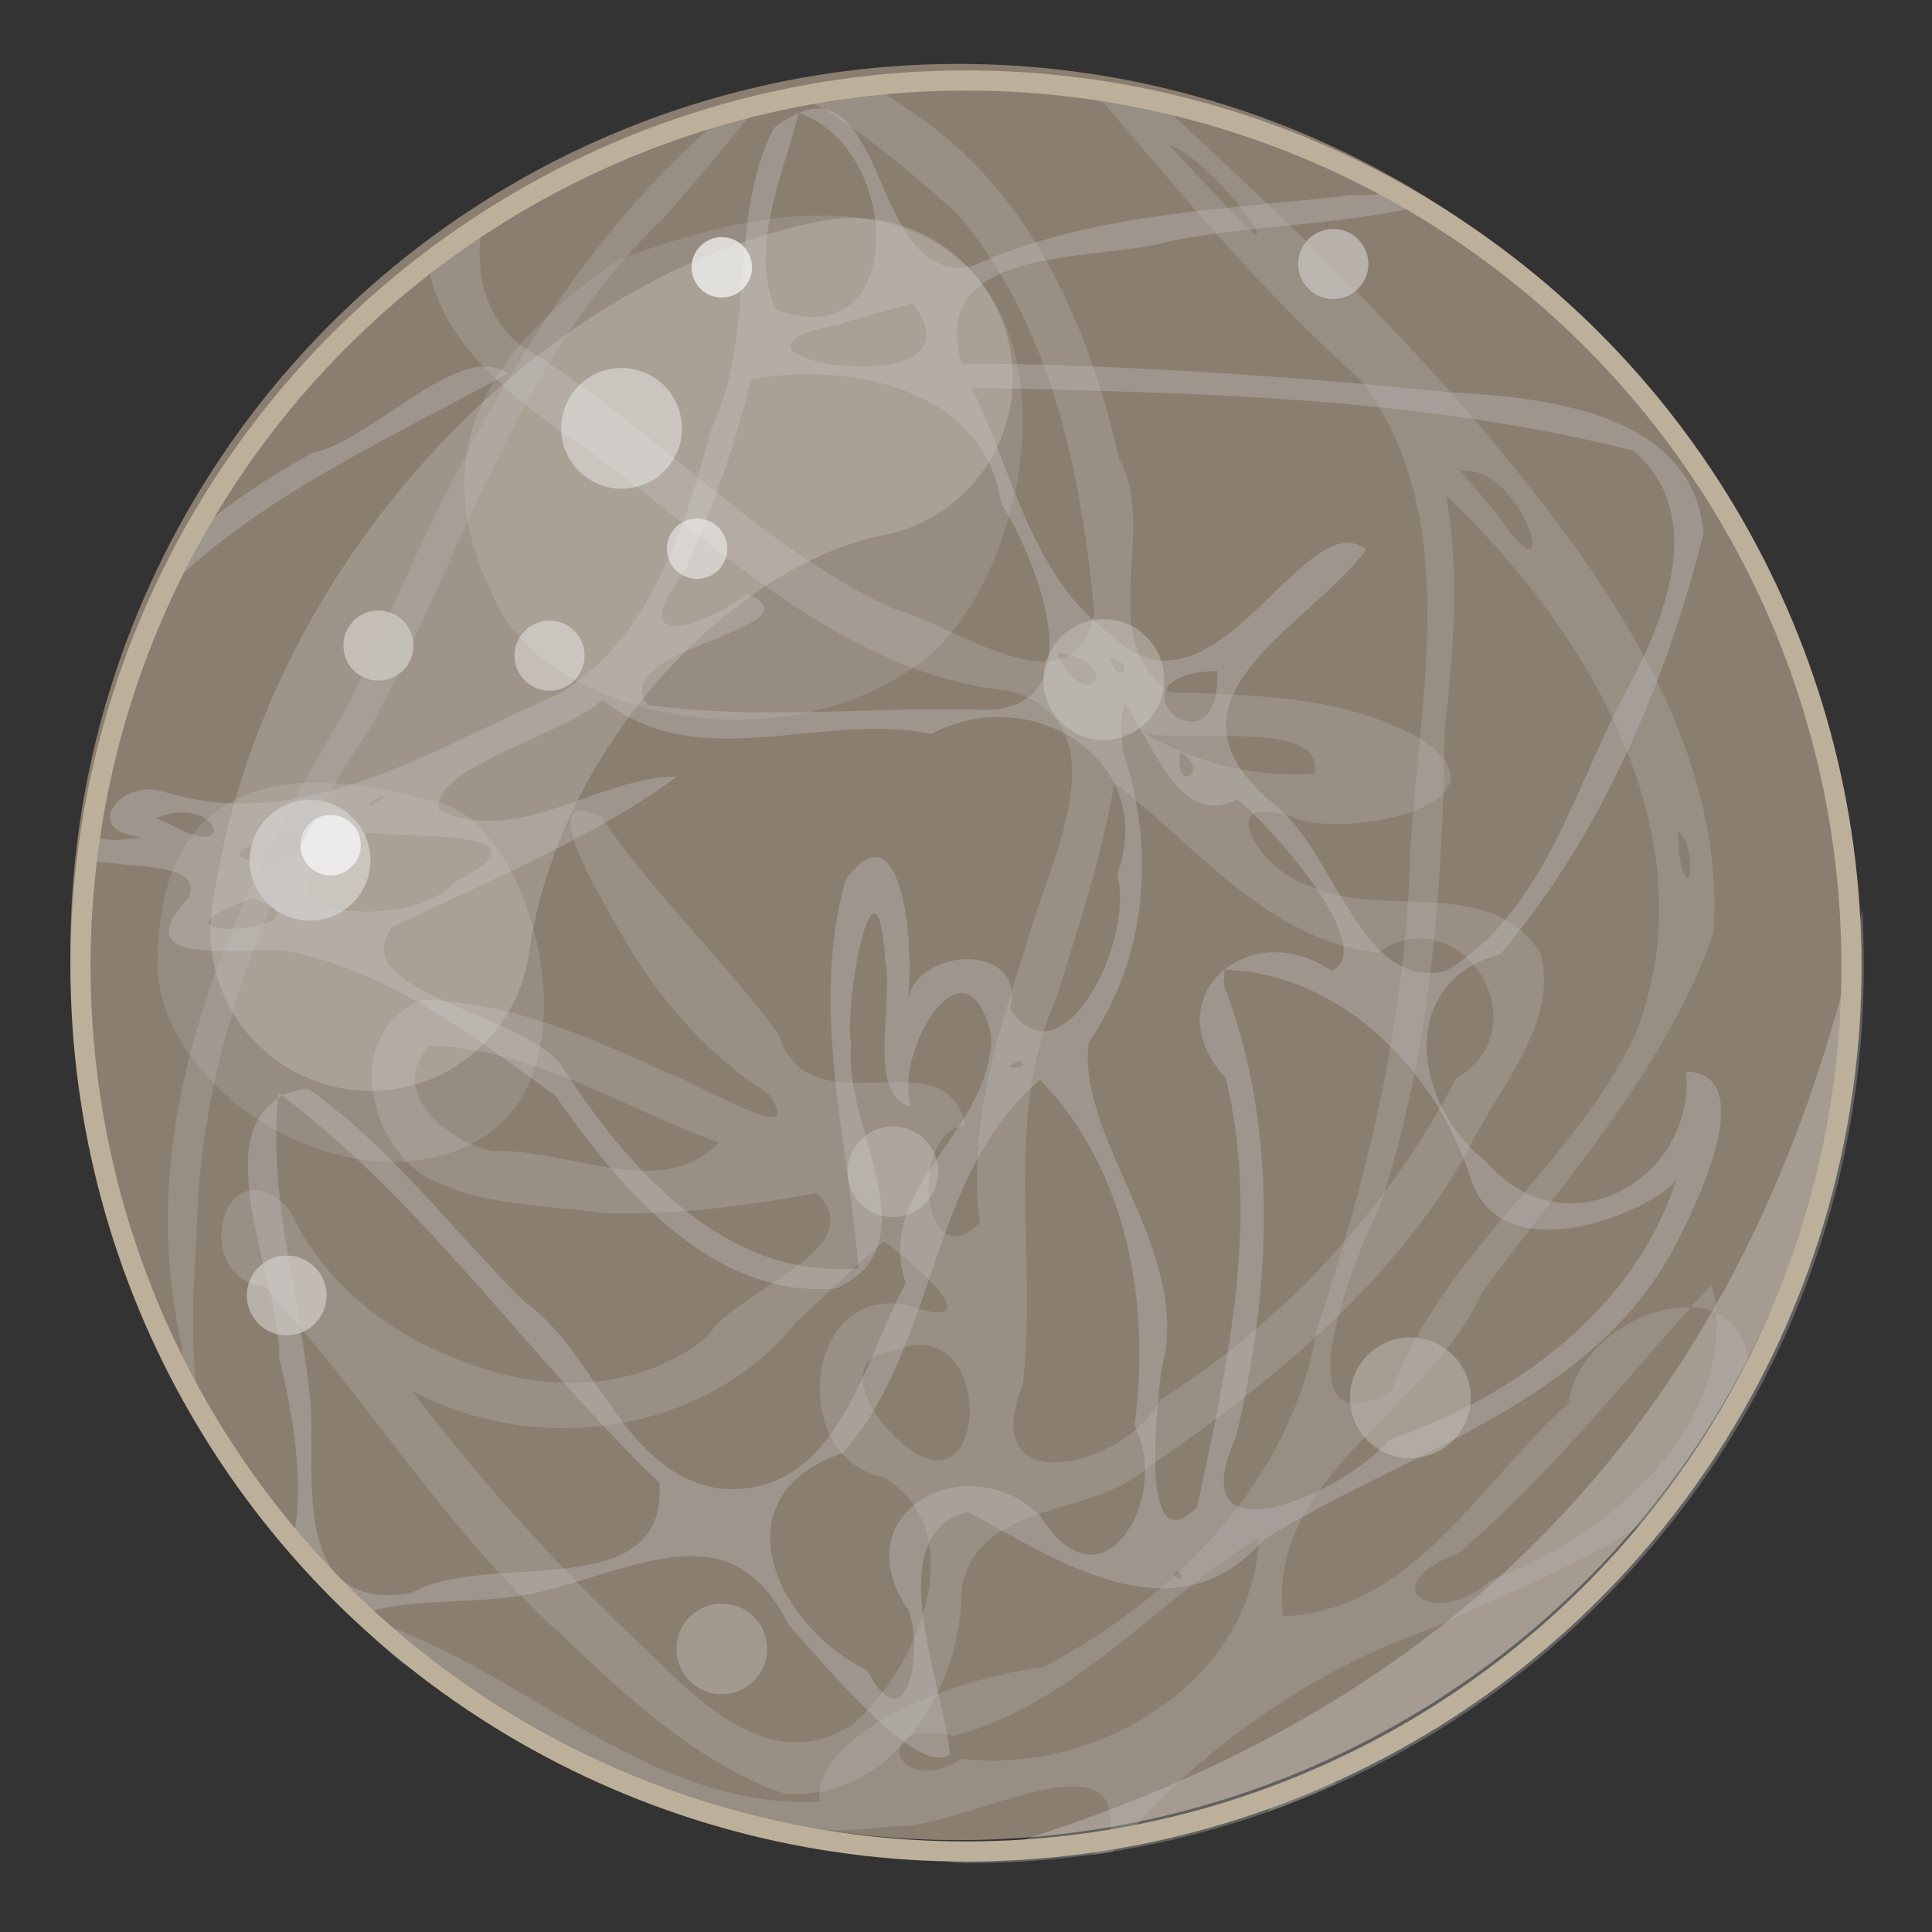 <?xml version="1.0" encoding="UTF-8" standalone="no"?>
<svg
   xmlns:dc="http://purl.org/dc/elements/1.1/"
   xmlns:cc="http://creativecommons.org/ns#"
   xmlns:rdf="http://www.w3.org/1999/02/22-rdf-syntax-ns#"
   xmlns:svg="http://www.w3.org/2000/svg"
   xmlns="http://www.w3.org/2000/svg"
   xmlns:sodipodi="http://sodipodi.sourceforge.net/DTD/sodipodi-0.dtd"
   xmlns:inkscape="http://www.inkscape.org/namespaces/inkscape"
   version="1.0"
   width="100%"
   height="100%"
   viewBox="0 0 48 48"
   id="_earth01"
   style="display:inline"
   inkscape:version="0.91 r13725"
   sodipodi:docname="planet04.svg">
  <rect x="0" y="0" width="48" height="48" fill="#333333" stroke="none"/>
  <sodipodi:namedview
     pagecolor="#ffffff"
     bordercolor="#666666"
     borderopacity="1"
     objecttolerance="10"
     gridtolerance="10"
     guidetolerance="10"
     inkscape:pageopacity="0"
     inkscape:pageshadow="2"
     inkscape:window-width="742"
     inkscape:window-height="474"
     id="namedview45"
     showgrid="false"
     inkscape:zoom="3.695329"
     inkscape:cx="29.084746"
     inkscape:cy="23.389831"
     inkscape:window-x="1384"
     inkscape:window-y="269"
     inkscape:window-maximized="0"
     inkscape:current-layer="_earth01" />
  <defs
     id="defs2818" />
  <g
     style="display:inline"
     id="g4527"
     transform="matrix(1.246,0,0,1.246,-7.157,-4.603)">
    <path
       d="m 42.563,22.81 a 17.708,17.708 0 0 1 -35.415,0 17.708,17.708 0 1 1 35.415,0 z"
       id="p3252"
       style="display:inline;overflow:visible;visibility:visible;opacity:1;fill:#8a7e71;fill-opacity:1;fill-rule:evenodd;stroke:none;marker:none;enable-background:accumulate"
       inkscape:connector-curvature="0" />
    <path
       d="m 13.13,22.253 c 0.803,-5.61 5.41,-10.217 9.615,-11.02"
       id="p3259"
       style="display:inline;fill:none;fill-rule:evenodd;stroke:#ffffff;stroke-width:6.386;stroke-linecap:round;stroke-linejoin:miter;stroke-miterlimit:4;stroke-dasharray:none;stroke-opacity:0.17"
       inkscape:connector-curvature="0" />
    <path
       d="m 42.879,21.833 c -0.858,3.895 -2.345,7.59 -4.826,10.719 -2.828,3.567 -6.942,6.532 -13.419,8.265 0.137,0.009 0.283,0.027 0.42,0.027 9.862,0 17.853,-7.982 17.853,-17.844 0,-0.392 -0.009,-0.785 -0.027,-1.168 z"
       id="p3261"
       style="display:inline;fill:#fefefe;fill-opacity:0.23;fill-rule:evenodd;stroke:none"
       inkscape:connector-curvature="0" />
    <path
       d="m 14.27,19.643 c -4.114,-1.14 -5.382,0.702 -5.382,3.257 0,2.545 3.822,4.963 6.377,3.54 2.545,-1.414 0.985,-6.66 -0.994,-6.796 z"
       id="p3290"
       style="display:inline;fill:#fefefe;fill-opacity:0.11;fill-rule:evenodd;stroke:none"
       inkscape:connector-curvature="0" />
    <path
       d="m 13.13,20.848 a 1.204,1.204 0 0 1 -2.408,0 1.204,1.204 0 1 1 2.408,0 z"
       id="p3270"
       style="display:inline;overflow:visible;visibility:visible;opacity:1;fill:#fefefe;fill-opacity:0.4;fill-rule:evenodd;stroke:none;marker:none;enable-background:accumulate"
       inkscape:connector-curvature="0" />
    <path
       d="m 17.4,16.768 a 0.698,0.698 0 0 1 -1.397,0 0.698,0.698 0 1 1 1.397,0 z"
       id="p3272"
       style="display:inline;overflow:visible;visibility:visible;opacity:1;fill:#fefefe;fill-opacity:0.4;fill-rule:evenodd;stroke:none;marker:none;enable-background:accumulate"
       inkscape:connector-curvature="0" />
    <path
       d="m 13.988,16.567 a 0.698,0.698 0 0 1 -1.397,0 0.698,0.698 0 1 1 1.397,0 z"
       id="p3274"
       style="display:inline;overflow:visible;visibility:visible;opacity:1;fill:#fefefe;fill-opacity:0.4;fill-rule:evenodd;stroke:none;marker:none;enable-background:accumulate"
       inkscape:connector-curvature="0" />
    <path
       d="m 18.092,8.87 c -3.822,2.554 -3.403,4.963 -2.408,6.942 0.994,1.989 5.382,3.257 8.366,1.131 2.974,-2.126 4.105,-11.896 -5.957,-8.074 z"
       id="p3288"
       style="display:inline;fill:#fefefe;fill-opacity:0.11;fill-rule:evenodd;stroke:none"
       inkscape:connector-curvature="0" />
    <path
       d="m 19.342,12.236 a 1.204,1.204 0 0 1 -2.408,0 1.204,1.204 0 1 1 2.408,0 z"
       id="p3276"
       style="display:inline;overflow:visible;visibility:visible;opacity:1;fill:#fefefe;fill-opacity:0.4;fill-rule:evenodd;stroke:none;marker:none;enable-background:accumulate"
       inkscape:connector-curvature="0" />
    <path
       d="m 28.957,17.244 a 1.204,1.204 0 0 1 -2.408,0 1.204,1.204 0 1 1 2.408,0 z"
       id="p3278"
       style="display:inline;overflow:visible;visibility:visible;opacity:1;fill:#fefefe;fill-opacity:0.24;fill-rule:evenodd;stroke:none;marker:none;enable-background:accumulate"
       inkscape:connector-curvature="0" />
    <path
       d="m 24.451,27.058 a 0.903,0.903 0 0 1 -1.806,0 0.903,0.903 0 1 1 1.806,0 z"
       id="p3280"
       style="display:inline;overflow:visible;visibility:visible;opacity:1;fill:#fefefe;fill-opacity:0.21;fill-rule:evenodd;stroke:none;marker:none;enable-background:accumulate"
       inkscape:connector-curvature="0" />
    <path
       d="m 12.256,29.525 a 0.795,0.795 0 0 1 -1.59,0 0.795,0.795 0 1 1 1.59,0 z"
       id="p3282"
       style="display:inline;overflow:visible;visibility:visible;opacity:1;fill:#fefefe;fill-opacity:0.4;fill-rule:evenodd;stroke:none;marker:none;enable-background:accumulate"
       inkscape:connector-curvature="0" />
    <path
       d="m 33.027,8.959 a 0.698,0.698 0 0 1 -1.397,0 0.698,0.698 0 1 1 1.397,0 z"
       id="p3284"
       style="display:inline;overflow:visible;visibility:visible;opacity:1;fill:#fefefe;fill-opacity:0.4;fill-rule:evenodd;stroke:none;marker:none;enable-background:accumulate"
       inkscape:connector-curvature="0" />
    <path
       d="m 35.07,31.567 a 1.204,1.204 0 0 1 -2.408,0 1.204,1.204 0 1 1 2.408,0 z"
       id="p3292"
       style="display:inline;overflow:visible;visibility:visible;opacity:1;fill:#fefefe;fill-opacity:0.24;fill-rule:evenodd;stroke:none;marker:none;enable-background:accumulate"
       inkscape:connector-curvature="0" />
    <path
       d="m 21.039,36.573 a 0.903,0.903 0 0 1 -1.806,0 0.903,0.903 0 1 1 1.806,0 z"
       id="p3294"
       style="display:inline;overflow:visible;visibility:visible;opacity:1;fill:#fefefe;fill-opacity:0.21;fill-rule:evenodd;stroke:none;marker:none;enable-background:accumulate"
       inkscape:connector-curvature="0" />
    <path
       d="m 22.946,5.266 c -0.484,0.064 -0.985,0.137 -1.451,0.228 1.222,0.611 2.335,1.569 3.33,2.454 1.87,2.189 2.472,5.136 2.737,7.928 -0.347,2.153 -2.837,0.237 -4.041,-0.055 -2.782,-1.323 -4.835,-3.704 -7.444,-5.273 -0.748,-0.648 -0.912,-1.669 -0.657,-2.573 -0.392,0.255 -0.794,0.52 -1.168,0.803 0.201,1.879 2.025,3.074 3.476,4.078 2.49,1.861 4.899,4.279 8.156,4.616 2.107,0.584 0.985,3.047 0.511,4.443 -0.602,1.989 -1.396,4.041 -1.113,6.158 -1.168,1.186 -1.432,-1.843 -0.283,-1.934 -0.42,-1.861 -3.111,0.173 -3.731,-1.825 -1.122,-1.514 -2.481,-2.782 -3.54,-4.333 -1.423,-0.675 0.055,1.706 0.374,2.281 0.721,1.295 1.724,2.445 2.965,3.248 0.839,1.168 -1.496,-0.274 -1.971,-0.401 -1.56,-0.721 -3.175,-1.441 -4.926,-1.478 -1.542,0.584 -1.149,2.746 0.027,3.503 1.067,0.611 2.363,0.575 3.558,0.748 1.432,0.055 2.874,-0.146 4.279,-0.401 1.131,1.149 -1.651,1.934 -2.189,2.874 -1.46,1.168 -3.439,1.113 -5.081,0.401 -1.387,-0.538 -2.618,-1.569 -3.248,-2.938 -1.295,-1.396 -2.043,1.332 -0.484,1.542 2.053,2.235 3.622,4.89 5.902,6.924 1.305,1.25 2.7,2.545 4.415,3.166 2.162,0.21 3.603,-2.135 3.567,-4.078 0.319,-1.77 2.573,-1.405 3.676,-2.39 2.472,-1.697 4.872,-3.631 6.386,-6.276 0.566,-1.25 1.879,-2.582 1.478,-4.014 -0.994,-1.569 -3.166,-0.648 -4.616,-1.341 -0.921,-0.237 -2.043,-1.971 -0.255,-1.341 1.049,0.401 4.425,-0.283 2.509,-1.569 C 32.57,17.563 30.782,17.554 29.076,17.5 27.525,16.423 28.866,14.298 28.054,12.829 27.443,10.128 26.239,7.41 23.831,5.868 23.539,5.667 23.247,5.458 22.946,5.266 Z m 5.592,13.036 c 0.994,0.246 3.603,-0.301 3.421,0.821 -1.195,0.091 -2.39,-0.228 -3.421,-0.821 z m -0.575,0.994 c 1.633,1.268 3.056,3.138 5.246,3.394 1.679,-1.14 3.312,1.496 1.569,2.509 -1.359,2.609 -3.421,4.835 -5.902,6.413 -0.73,1.378 -3.695,2.034 -2.737,-0.31 0.301,-2.582 -0.411,-5.3 0.684,-7.754 0.429,-1.405 0.903,-2.801 1.14,-4.251 z m -13.657,5.246 c 2.08,0.064 3.859,1.241 5.766,1.934 -1.131,1.204 -3.056,0.091 -4.507,0.173 -0.885,-0.192 -2.116,-1.168 -1.259,-2.107 z m 9.068,3.905 c 0.52,0.374 2.244,1.861 0.511,1.286 -2.116,-0.511 -2.454,3.047 -0.511,3.421 1.788,1.095 0.675,3.822 -0.629,4.926 -1.861,1.213 -3.503,-0.967 -4.762,-2.107 -1.46,-1.414 -2.801,-2.947 -4.041,-4.561 2.463,1.341 5.866,0.903 7.663,-1.341 0.593,-0.538 1.149,-1.113 1.77,-1.624 z m 0.538,2.08 c 1.742,-0.274 1.46,3.622 -0.338,1.797 -0.484,-0.411 -1.113,-1.596 -0.027,-1.679 0.128,-0.064 0.255,-0.1 0.365,-0.119 z"
       id="p3304"
       style="display:inline;fill:#f5f5f5;fill-opacity:0.15;fill-rule:evenodd;stroke:none"
       inkscape:connector-curvature="0" />
    <path
       d="m 21.924,5.868 c -0.082,0.009 -0.173,0.046 -0.255,0.082 2.08,0.693 2.189,4.908 -0.456,3.914 -0.547,-1.232 0.155,-2.691 0.456,-3.914 -0.155,0.064 -0.31,0.155 -0.493,0.292 -0.94,1.852 -0.338,4.096 -1.25,6.012 -0.529,1.961 -1.222,4.215 -3.083,5.3 -2.472,1.058 -5.063,2.81 -7.864,1.916 -0.848,-0.246 -1.624,0.803 -0.429,0.912 -0.493,0.109 -0.876,0.064 -1.14,-0.091 -0.027,0.173 -0.064,0.347 -0.082,0.52 1.04,0.228 2.427,0.027 2.189,0.766 -1.378,1.496 1.14,0.949 1.998,1.086 2.025,0.411 3.667,1.706 5.3,2.874 1.286,1.843 3.111,4.05 5.592,3.85 1.98,-0.876 0.119,-3.284 0.31,-4.844 -0.164,-0.867 0.502,-4.297 0.684,-1.651 0.164,0.839 -0.392,2.627 0.511,2.874 -0.374,-1.058 1.104,-3.576 1.596,-1.423 0.027,1.898 -2.354,3.029 -1.706,4.935 -0.858,1.587 -1.341,4.233 -3.649,4.105 -2.016,-0.274 -2.436,-2.646 -3.959,-3.74 -1.423,-1.414 -2.664,-3.083 -4.306,-4.242 -0.21,0.027 -0.374,0.064 -0.52,0.137 2.883,2.189 4.935,5.236 7.526,7.727 0.155,2.49 -3.467,1.314 -4.954,2.199 -2.381,0.383 -1.916,-2.217 -1.998,-3.704 -0.173,-2.043 -0.848,-4.114 -0.657,-6.158 -1.387,0.848 0.073,3.768 0.027,5.182 0.265,1.058 0.575,2.746 0.201,3.822 0.401,0.465 0.812,0.921 1.259,1.341 1.058,-0.456 2.5,-0.21 3.731,-0.511 1.961,-0.465 3.841,-1.633 4.963,0.657 0.812,0.894 2.563,3.029 3.22,2.591 -0.128,-1.423 -1.432,-4.406 0.365,-4.844 1.806,0.994 4.142,2.554 5.875,0.566 2.855,-1.788 6.559,-2.7 8.238,-5.902 0.429,-0.839 1.669,-3.385 0.201,-3.448 0.201,2.144 -2.408,3.649 -3.987,1.797 -1.432,-1.095 -1.825,-3.567 0.283,-4.133 2.016,-2.39 3.293,-5.382 4.05,-8.384 -0.192,-2.399 -3.129,-2.719 -5.017,-2.819 -3.257,-0.319 -6.514,-0.556 -9.78,-0.575 C 24.214,8.523 27.644,8.933 29.103,8.495 30.782,8.167 32.634,8.185 34.322,7.747 34.157,7.656 34.002,7.556 33.838,7.465 33.482,7.547 33.099,7.601 32.698,7.583 30.143,7.884 27.498,7.93 25.117,9.006 23.265,9.371 23.411,5.649 21.924,5.868 Z M 11.287,25.601 c 0.027,-0.027 0.055,-0.046 0.082,-0.064 -0.027,-0.018 -0.055,-0.036 -0.082,-0.055 0,0.036 0,0.073 0,0.119 z M 23.949,9.745 c 1.615,2.135 -4.753,1.04 -1.514,0.429 0.493,-0.164 1.003,-0.292 1.514,-0.429 z m -8.475,1.259 c -0.976,-0.073 -2.454,1.514 -3.53,1.733 -0.912,0.511 -1.834,1.131 -2.655,1.852 -0.21,0.401 -0.411,0.812 -0.593,1.232 1.943,-2.116 4.689,-3.312 7.18,-4.68 -0.119,-0.082 -0.255,-0.128 -0.401,-0.137 z m 6.021,0.164 c 1.815,-0.109 3.923,0.556 4.215,2.573 0.73,1.159 1.952,4.215 -0.484,4.105 -2.18,-0.055 -4.388,0.201 -6.559,-0.091 -0.903,-1.14 3.558,-1.533 1.971,-2.226 -0.775,0.639 -2.481,1.195 -1.286,-0.365 0.584,-1.259 1.04,-2.563 1.368,-3.905 0.246,-0.046 0.511,-0.073 0.775,-0.091 z m 3.622,0.255 c 4.415,0.109 8.886,0.164 13.201,1.259 1.496,1.295 0.602,3.403 -0.173,4.844 -1.031,1.916 -1.606,4.342 -3.567,5.528 -1.742,0.42 -2.208,-2.463 -3.503,-3.385 -2.436,-2.071 0.821,-3.503 1.907,-5.017 -1.213,-0.967 -3.029,3.676 -5.045,1.733 -1.633,-1.168 -1.989,-3.266 -2.819,-4.963 z m 1.706,5.282 c 1.441,0.21 0.547,1.332 0,0 z m 1.031,0.109 c 0.593,0.1 0.21,0.593 0,0 z m 2.162,0.255 c 0.082,2.244 -2.418,0.082 0,0 z m -12.261,0.575 c 1.916,1.542 4.388,0.228 6.559,0.684 1.989,-1.058 4.543,0.511 3.704,2.819 0.374,1.295 -1.122,4.242 -2.135,2.655 0.338,-1.341 -1.925,-1.25 -2.053,-0.091 0.164,-0.848 -0.027,-4.096 -1.222,-2.481 -0.721,2.554 0.046,5.191 0.255,7.754 -2.646,0.237 -4.607,-1.989 -5.902,-4.014 -0.748,-1.086 -4.388,-1.478 -3.394,-2.792 1.87,-0.885 4.269,-1.925 5.674,-3.001 -1.578,0.009 -3.093,1.387 -4.735,0.684 -0.246,-0.848 2.646,-1.578 3.248,-2.217 z m 10.409,0.055 c 0.602,0.894 1.131,2.527 2.253,1.934 0.821,0.675 2.801,3.001 1.879,3.421 -0.775,-0.538 -1.615,-0.447 -2.135,-0.027 2.335,0.082 4.206,2.007 4.899,4.133 0.602,1.998 3.686,0.648 4.105,0.064 -0.821,2.591 -3.248,4.333 -5.729,5.182 -0.812,1.022 -4.224,2.554 -3.047,-0.055 0.702,-2.938 0.858,-6.121 -0.228,-8.977 -0.027,-0.119 0,-0.228 0,-0.347 -0.575,0.465 -0.748,1.323 0.027,2.171 0.684,2.837 0.027,5.756 -0.575,8.548 -1.177,1.168 -0.794,-2.025 -0.712,-2.737 0.648,-2.372 -1.679,-4.525 -1.451,-6.523 1.186,-1.724 1.332,-3.868 0.684,-5.82 -0.046,-0.319 -0.046,-0.648 0.027,-0.967 z m 1.113,0.994 c 0.648,0.383 -0.137,0.867 0,0 z m -15.819,0.858 c -0.584,0.42 -0.347,0.073 0,0 z M 9.262,19.899 c 0.876,-0.1 1.14,0.912 -0.082,0.255 L 8.86,20.008 c 0.146,-0.064 0.274,-0.1 0.401,-0.109 z m 2.563,0.283 c 0.438,0.976 -2.536,0.748 -0.712,0.255 l 0.374,-0.119 0.338,-0.137 z m 1.259,0.109 c 0.83,0.128 3.841,-0.082 1.706,1.003 -0.812,0.994 -4.434,0.666 -2.244,-0.684 L 12.829,20.437 13.084,20.291 Z m -2.308,1.314 c 1.952,0.639 -2.709,0.967 0,0 z m 15.281,3.248 c 0.347,0.119 -0.52,0.219 0,0 z m 0.429,0.374 c 1.742,1.797 2.208,4.479 1.879,6.897 0.739,1.368 -0.611,3.822 -1.879,1.797 -1.441,-1.423 -3.978,-0.082 -2.627,1.879 0.301,0.739 -0.018,2.737 -0.821,1.204 -1.888,-0.94 -2.974,-3.503 -0.493,-4.333 1.898,-2.144 1.706,-5.574 3.941,-7.444 z m 2.764,9.807 c 0.21,0.301 -0.292,0.046 0,0 z"
       id="p3330"
       style="display:inline;fill:#cbcbcb;fill-opacity:0.3;fill-rule:evenodd;stroke:none"
       inkscape:connector-curvature="0" />
    <path
       d="m 20.245,14.635 a 0.602,0.602 0 0 1 -1.204,0 0.602,0.602 0 1 1 1.204,0 z"
       id="p3345"
       style="display:inline;overflow:visible;visibility:visible;opacity:1;fill:#fafafa;fill-opacity:0.51;fill-rule:evenodd;stroke:none;marker:none;enable-background:accumulate"
       inkscape:connector-curvature="0" />
    <path
       d="m 20.738,9.025 a 0.602,0.602 0 0 1 -1.204,0 0.602,0.602 0 1 1 1.204,0 z"
       id="p3347"
       style="display:inline;overflow:visible;visibility:visible;opacity:1;fill:#fafafa;fill-opacity:0.69;fill-rule:evenodd;stroke:none;marker:none;enable-background:accumulate"
       inkscape:connector-curvature="0" />
    <path
       d="m 12.938,20.547 a 0.602,0.602 0 0 1 -1.204,0 0.602,0.602 0 1 1 1.204,0 z"
       id="p3349"
       style="display:inline;overflow:visible;visibility:visible;opacity:1;fill:#fafafa;fill-opacity:0.69;fill-rule:evenodd;stroke:none;marker:none;enable-background:accumulate"
       inkscape:connector-curvature="0" />
    <path
       d="m 27.37,5.303 c 1.77,2.053 3.485,4.187 5.528,5.984 2.162,2.928 1.003,6.705 0.94,10.035 -0.155,3.02 -0.867,5.984 -1.825,8.84 -0.511,3.056 -2.846,5.401 -5.474,6.778 -2.053,0.255 -4.616,1.423 -4.452,2.682 -3.585,0.164 -6.103,-2.91 -9.406,-3.759 0.356,0.338 0.702,0.684 1.086,0.994 3.111,1.669 6.13,3.768 9.807,3.248 1.213,0.109 4.507,-1.87 4.306,0.055 -0.1,0.173 -0.219,0.365 -0.347,0.52 0.137,-0.018 0.265,-0.036 0.401,-0.064 1.706,-2.053 3.95,-3.622 6.468,-4.497 2.335,-1.14 5.373,-2.016 6.222,-4.789 0.055,-0.803 -0.228,-1.259 -0.657,-1.46 0.146,2.545 -2.299,4.516 -4.507,5.337 -1.104,1.003 -2.39,0.119 -0.629,-0.547 1.715,-1.46 3.129,-3.22 4.625,-4.899 -1.013,-0.036 -2.308,0.812 -2.427,1.907 -1.752,1.542 -3.102,4.151 -5.702,4.251 -0.328,-2.81 2.938,-4.123 3.959,-6.441 1.679,-2.29 3.686,-4.479 4.625,-7.189 0.228,-3.494 -1.843,-6.632 -3.941,-9.232 -2.208,-2.755 -4.789,-5.182 -7.38,-7.563 C 28.191,5.412 27.781,5.348 27.37,5.303 Z m 12.088,24.458 c 0.182,0 0.347,0.036 0.511,0.109 -0.009,-0.192 -0.046,-0.374 -0.091,-0.566 -0.137,0.155 -0.283,0.301 -0.42,0.456 z M 20.984,5.613 C 20.793,5.658 20.601,5.704 20.41,5.759 20.236,5.95 20.035,6.151 19.807,6.324 16.414,9.38 14.507,13.622 12.71,17.728 10.411,21.541 8.304,26.002 9.38,30.554 c -0.046,0.274 -0.064,0.556 -0.091,0.83 0.164,0.31 0.338,0.611 0.52,0.912 C 9.526,31.01 9.572,29.615 9.663,28.392 9.709,24.734 11.086,21.231 13.111,18.239 14.972,14.781 16.04,10.804 18.986,8.039 19.634,7.273 20.355,6.461 20.984,5.613 Z m 8.064,0.967 C 30.07,6.935 31.859,9.645 30.016,7.611 29.687,7.264 29.368,6.926 29.049,6.58 Z m 5.811,6.504 c 1.323,-0.146 2.107,2.938 0.684,0.794 -0.228,-0.265 -0.456,-0.529 -0.684,-0.794 z m -0.283,0.484 c 2.81,2.673 5.337,6.815 3.768,10.774 -1.25,2.609 -3.85,4.352 -4.853,7.097 -2.317,1.222 -0.721,-2.719 -0.228,-3.704 1.003,-3.047 1.25,-6.258 1.286,-9.433 0.164,-1.569 0.319,-3.175 0.027,-4.735 z m 4.616,6.696 c 0.429,0.338 0.237,1.606 0.036,0.484 l -0.036,-0.484 z m -8.347,14.085 c -0.1,2.892 -3.266,4.744 -5.93,4.415 -1.314,0.839 -1.907,-0.848 -0.146,-0.456 2.408,-0.648 4.023,-2.682 6.076,-3.959 z m 1.222,4.899 c -0.42,0.046 -0.803,0.237 -1.049,0.575 0.474,-0.173 0.931,-0.365 1.396,-0.575 -0.119,0 -0.228,-0.009 -0.347,0 z"
       id="p3351"
       style="display:inline;fill:#c2c2c2;fill-opacity:0.24;fill-rule:evenodd;stroke:none"
       inkscape:connector-curvature="0" />
  </g>
  <circle
     style="color:#000000;clip-rule:nonzero;display:inline;overflow:visible;visibility:visible;opacity:1;isolation:auto;mix-blend-mode:normal;color-interpolation:sRGB;color-interpolation-filters:linearRGB;solid-color:#000000;solid-opacity:1;fill:none;fill-opacity:1;fill-rule:nonzero;stroke:#bdb09b;stroke-width:0.5;stroke-linecap:butt;stroke-linejoin:miter;stroke-miterlimit:4;stroke-dasharray:none;stroke-dashoffset:0;stroke-opacity:1;marker:none;marker-start:none;marker-mid:none;marker-end:none;color-rendering:auto;image-rendering:auto;shape-rendering:auto;text-rendering:auto;enable-background:accumulate;filter-blend-mode:normal;filter-gaussianBlur-deviation:0"
     id="path3372"
     cx="24"
     cy="24"
     r="22" />
</svg>
